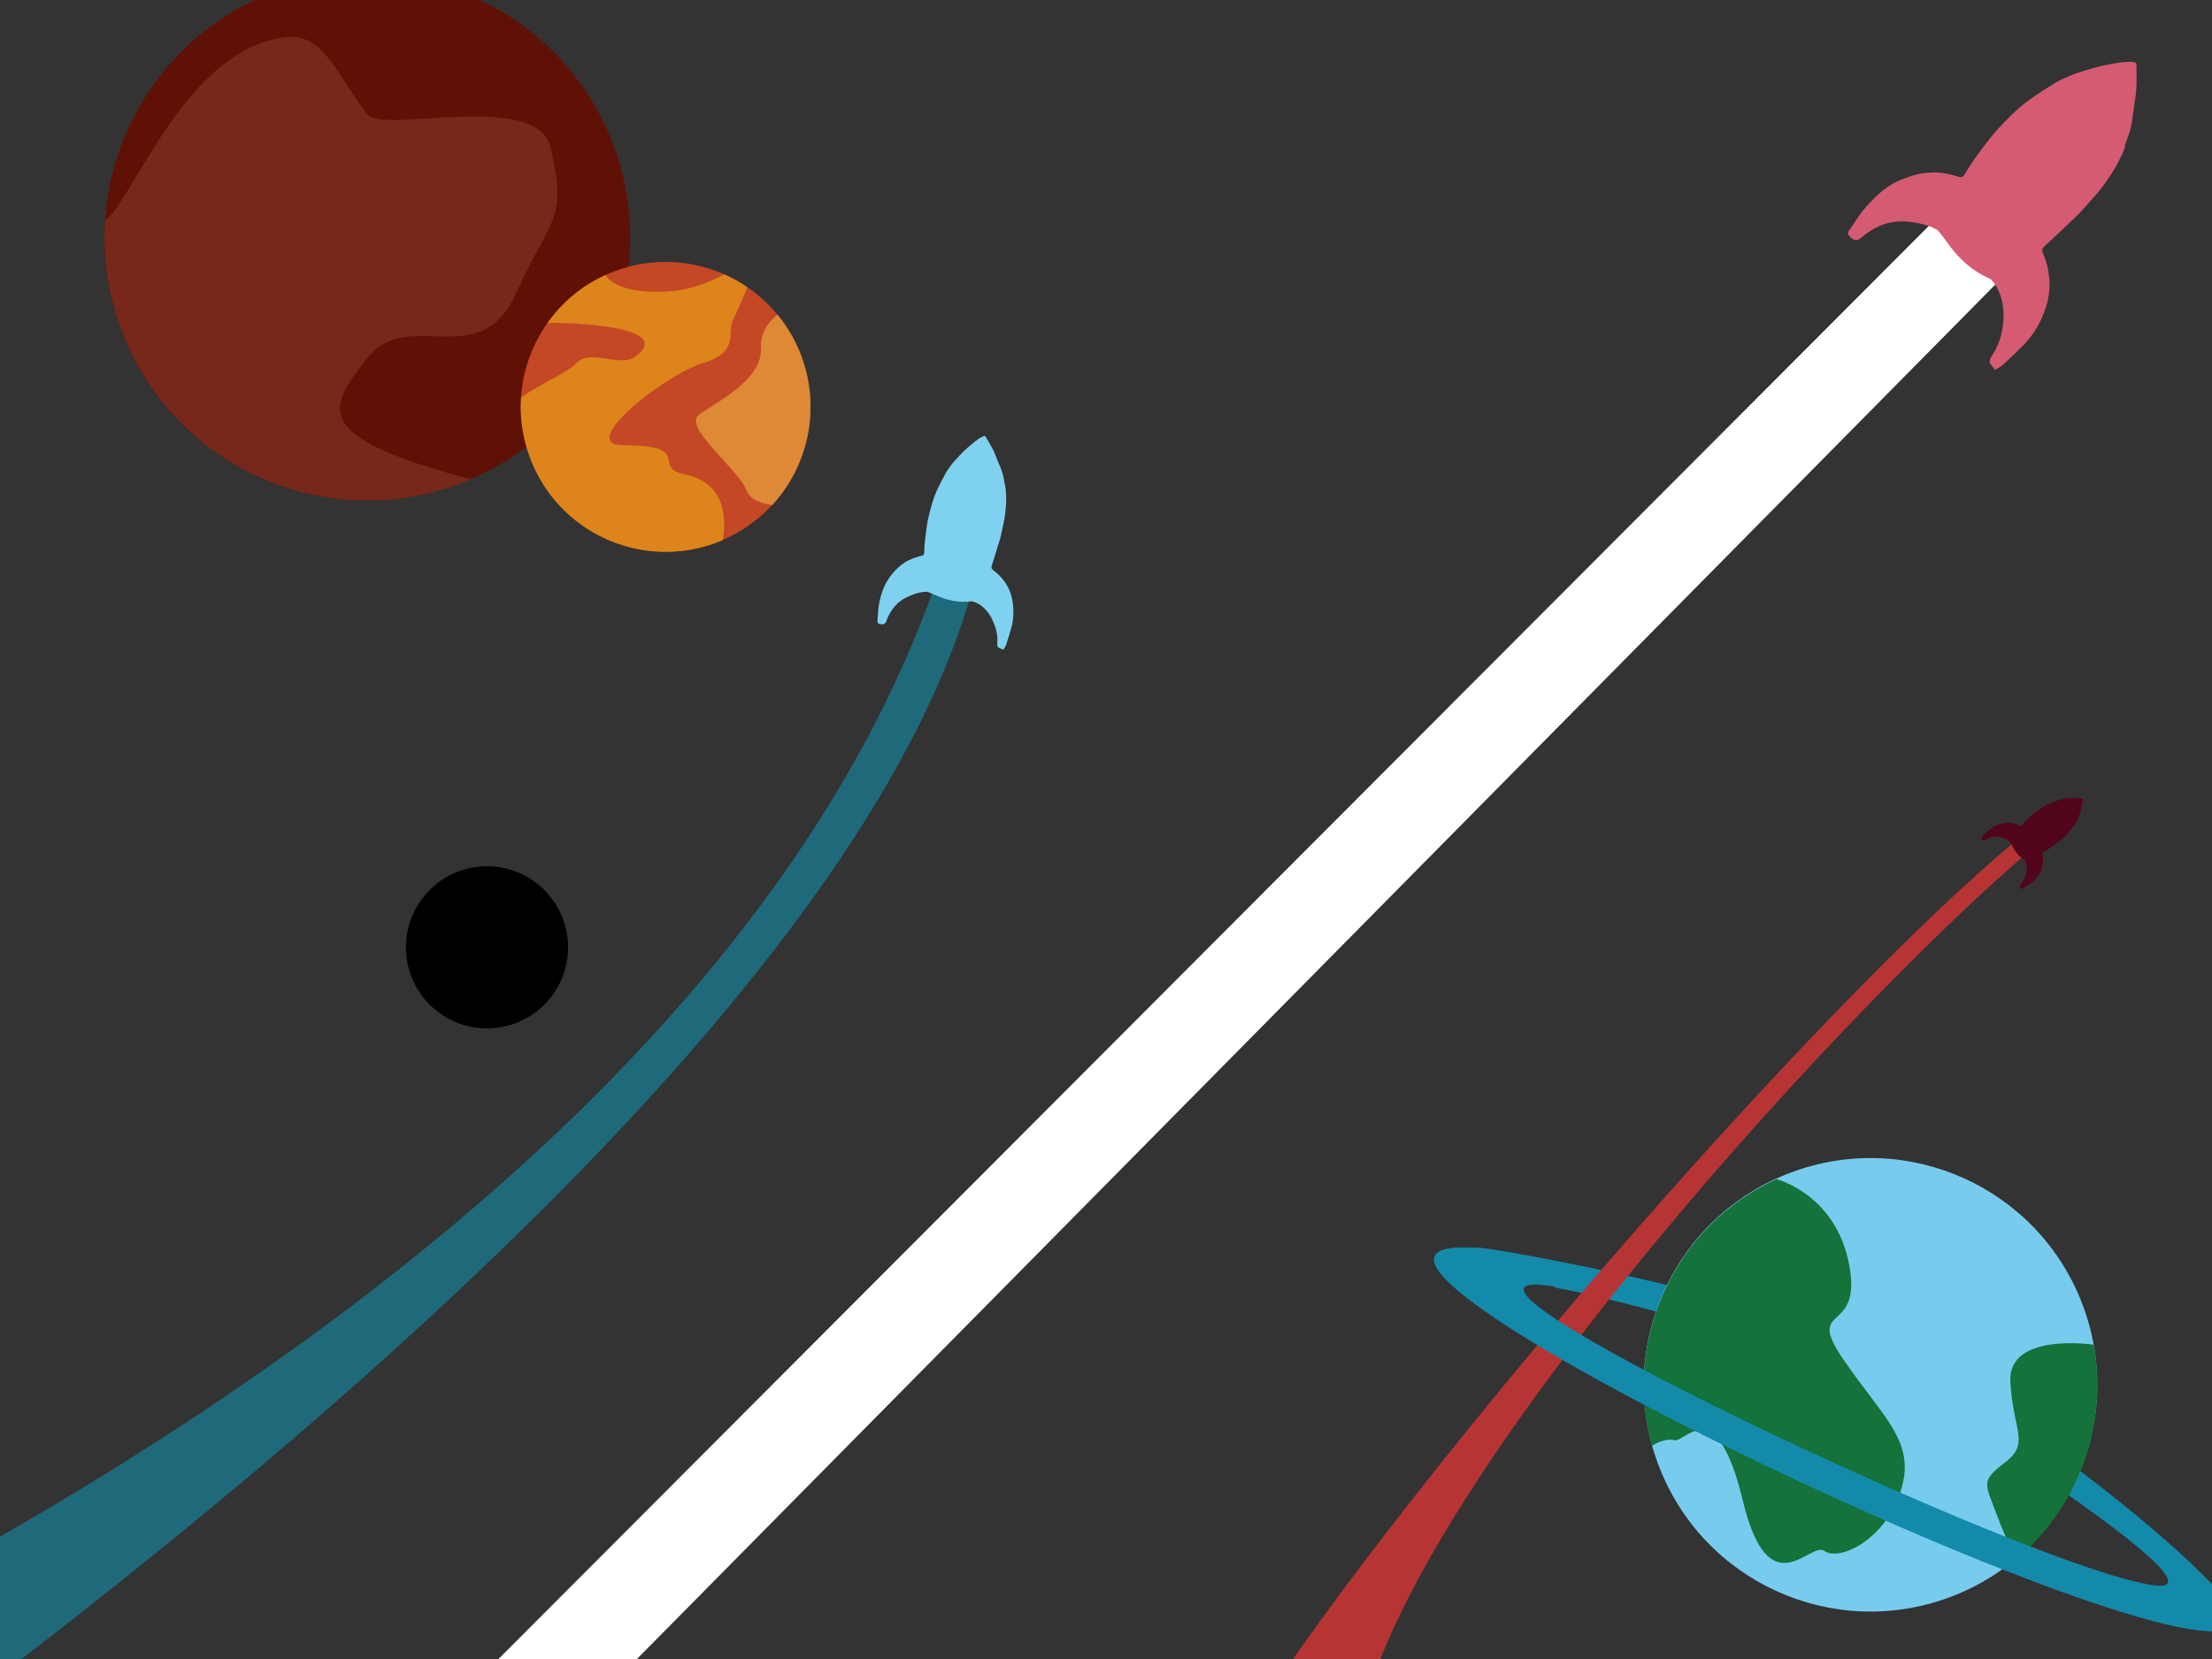 <?xml version="1.0" encoding="utf-8"?>
<!-- Generator: Adobe Illustrator 21.1.0, SVG Export Plug-In . SVG Version: 6.00 Build 0)  -->
<svg version="1.1" id="Calque_1" xmlns="http://www.w3.org/2000/svg" xmlns:xlink="http://www.w3.org/1999/xlink" x="0px" y="0px"
	 viewBox="0 0 1200 900" style="enable-background:new 0 0 1200 900;" xml:space="preserve">
<rect x="0" y="0" width="1200" height="900" fill="#333333" stroke="none"/>
<style type="text/css">
	.st0{fill:#601106;}
	.st1{fill:#77281B;}
	.st2{fill:#C44726;}
	.st3{fill:#DD851B;}
	.st4{fill:#DD8936;}
	.st5{fill:#138AAA;}
	.st6{fill:#77CCED;}
	.st7{fill:#14723A;}
	.st8{fill:#B73434;}
	.st9{fill:#51041A;}
	.st10{fill:#1E697A;}
	.st11{fill:#7FD2EF;}
	.st12{fill:#FFFFFF;}
	.st13{fill:#D55B73;}
</style>
<g id="Plan_5">
	<g id="Corps_planete_2_">
		
			<ellipse transform="matrix(0.937 -0.349 0.349 0.937 -32.437 77.619)" class="st0" cx="199.3" cy="128.9" rx="142.6" ry="142.6"/>
		<path class="st1" d="M298.7,80.1c-7.4-31.5-90.8-7.2-99.4-18c-15.5-19.5-23.3-43.6-42.7-42c-55.1,4.5-83.7,87.7-99.6,99.6
			c-1.3,19.4,1.5,39.4,8.7,58.9c27.5,73.8,109.6,111.4,183.4,83.9c2.1-0.8,4.2-1.6,6.3-2.5c-89.1-23.5-76.9-39.2-56-65.9
			c21.7-27.7,60.9,8.4,80.3-34.5C298.7,117.5,308.1,120.4,298.7,80.1z"/>
	</g>
</g>
<g id="Plan_4">
	<g id="Corps_planete_1_">
		
			<ellipse transform="matrix(0.937 -0.349 0.349 0.937 -54.322 139.823)" class="st2" cx="361.1" cy="220.8" rx="78.6" ry="78.6"/>
		<path class="st3" d="M381.3,197c19.9-6,13-16.1,16.2-23c3.6-7.7,6.2-13.7,7.9-18.2c-3.9-2.7-8.1-5-12.4-6.9
			c-7.6,3.7-17.4,8.1-28.1,9c-30.4,2.5-36.1-8-36.4-8.7c-13,5.9-23.7,15-31.5,26.1c1-0.6,73.7,0.2,46.8,18.7c-8.4,5-24-4.9-31.1,3
			c-4.6,5.1-21.3,12.1-30,18.7c-0.7,10.7,0.8,21.7,4.8,32.5c15.1,40.7,60.4,61.4,101.1,46.2c1.2-0.4,2.3-0.9,3.5-1.4
			c2.5-14.7-0.4-31.6-20.5-35.6c-19-3.8,5.7-15.8-33.9-15.9C313,241.4,359.5,203.8,381.3,197z"/>
		<path class="st4" d="M434.8,193.3c-3.1-8.4-7.6-16-13-22.6c-4.8,3.7-9.4,9.5-9,18.2c1,17.4-24.9,29.5-33.7,36.2
			c-8.8,6.6,21.7,29.6,25.9,41c1.8,4.8,7.7,7,13.9,7.9C438.3,253,445.4,222,434.8,193.3z"/>
	</g>
</g>
<g id="Plan_3.5">
</g>
<g id="Plan_3">
	<g id="anneaux_planete_2nd_plan">
		<g>
			<path class="st5" d="M844.5,698.7c11.5,1.8,46.9,10.5,71.8,17.8c4.8-7.2,9.3-14,9.3-14c-52.7-14.1-125.9-27.4-125.9-25.6
				S844.5,698.7,844.5,698.7z"/>
			<path class="st5" d="M1169.1,860.1c0,0,40.1,27.4,43.6,19.4c3.6-8-36.7-46.2-92.6-87.8l-14.8,7.7
				C1172.8,845.5,1187.1,862.2,1169.1,860.1z"/>
		</g>
	</g>
	<g id="Corps_planete">
		
			<ellipse transform="matrix(0.937 -0.349 0.349 0.937 -198.432 401.167)" class="st6" cx="1014.8" cy="751.6" rx="123" ry="123"/>
		<path class="st7" d="M1031.1,809c8.6-26.7-9-39.3-30.8-71.1c-21.9-31.7,10.2-13,2.9-51.6c-7.2-38.6-39.5-46.6-39.5-46.6
			c-55,25-83.6,86.6-67.5,144.6c1.6-1,7.4-4.3,12.2-3c5.5,1.5,22.7-26.9,37,32.5s36.6,21.9,44.4,27.6
			C997.6,847.1,1022.5,835.7,1031.1,809z"/>
		<path class="st7" d="M1094.3,845.5c33.1-28.1,49.5-72.3,41.5-116c-0.1,0-46.7-7-45.2,20.1c1.6,27.2,10.8,33.3-2.9,43.8
			c-13.7,10.4-10.7,11.4-4.1,29.3C1090.3,840.5,1094.3,845.5,1094.3,845.5z"/>
	</g>
	<g>
		<path class="st8" d="M667.7,951h68c8.7-123.1,257.6-397.8,366.8-490.7l-4.9-7.5C986.8,543,750,816.2,667.7,951z"/>
	</g>
	<g id="anneaux_planete_1er_plan">
		<path class="st5" d="M1169.1,860.1c-65.6-8-421.4-177.1-326.6-162.3c0,0-43.4-20.9-42.8-20.9c-135.6-8.1,405.3,248.9,413,202.5
			C1212.7,879.8,1169.1,860.1,1169.1,860.1z"/>
	</g>
	<g id="Fusee_1">
		<path class="st9" d="M1124.8,448.2c-1.4,2.2-3,4.1-4.9,5.9c-1.2,1.1-2.5,2-3.7,3c-0.6,0.4-1.2,0.9-1.7,1.3c-1.4,1-2.9,2-4.2,2.8
			c-0.7,0.4-1.3,0.9-1.9,1.3c-0.5,0.3-0.6,0.6-0.5,1.1c0.4,1.5,0.5,3,0.4,4.5c-0.2,2.4-1.1,4.5-2.3,6.5c-1.1,1.8-2.6,3.3-4.3,4.5
			c-1.3,0.9-2.6,1.8-4,2.7c-0.3,0.2-0.9,0.4-1.3,0.6c-0.2-0.2-0.2-0.4-0.4-0.7c-0.5-0.9-0.4-1.1,0.2-1.9c1.2-1.3,2.1-2.9,2.7-4.6
			c0.2-0.9,0.5-1.6,0.6-2.5c0.2-2,0.1-3.9-1-5.7c-0.2-0.1-0.2-0.4-0.4-0.5c-2.9-1.9-5-4.6-6.5-7.8c-0.4-0.8-0.8-1.4-1.2-2.1
			c-0.1-0.1-0.3-0.1-0.4-0.3c-0.2-0.1-0.4-0.4-0.6-0.5c-1.1-0.7-2.3-1.1-3.4-1.5c-1.1-0.4-2.3-0.5-3.5-0.5c-1.5,0-2.9,0.4-4.2,1.1
			c-0.4,0.2-1,0.4-1.4,0.8c-0.8,0.5-1.4,0.1-1.9-0.7c-0.1-0.3-0.2-0.5,0-0.8c1.1-1,2-2.2,3.2-3.2c1.1-0.9,2.2-1.8,3.4-2.5
			c1.3-0.8,2.8-1.4,4.3-1.7c1.7-0.4,3.4-0.5,5.1-0.4s3.2,0.8,4.6,1.6c0.5,0.3,0.8,0.1,1.2-0.2c0.7-0.8,1.4-1.7,2.2-2.5
			c1.7-1.6,3.3-3.3,5.2-4.7c1.9-1.4,3.7-2.8,5.8-3.8c1.8-0.9,3.5-1.6,5.4-2.3c0.5-0.1,1-0.3,1.5-0.5c0.8-0.2,1.7-0.4,2.5-0.6
			c1.6-0.2,3.2-0.5,4.9-0.5c1.7,0,3.5-0.1,5.1,0.3c0.5,0.1,0.7,0.3,0.6,0.8c-0.2,1.4-0.5,2.8-0.7,4c-0.1,0.9-0.5,1.8-0.8,2.7
			c-0.2,0.9-0.6,1.8-0.9,2.7c-0.4,1.3-1.2,2.6-1.9,3.8C1125.2,447.5,1125,447.9,1124.8,448.2z"/>
	</g>
</g>
<g id="Plan_2.5">
	<g id="Centre_trou_noir">
		<ellipse transform="matrix(0.985 -0.17 0.17 0.985 -83.715 52.595)" cx="264.5" cy="514" rx="44" ry="44"/>
	</g>
</g>
<g id="Plan_2">
	<g id="Trace_fusee_2">
		<path class="st10" d="M509.9,309.7C361.1,751.6-339.9,992-339.9,992v153c0,0,780.8-479.7,869.5-833.1
			C509.9,309.7,509.9,309.7,509.9,309.7z"/>
	</g>
	<g id="Fusee_2">
		<path class="st11" d="M545.5,264.5c0.6,5,0.4,10-0.3,15c-0.4,3.1-1.2,6.1-1.8,9.2c-0.3,1.4-0.6,2.8-1,4.1c-1,3.3-2,6.5-3,9.7
			c-0.5,1.5-0.9,2.9-1.4,4.4c-0.3,1.2-0.2,1.6,0.8,2.4c2.4,1.8,4.5,3.9,6.3,6.4c2.7,3.8,4,8.1,4.5,12.7c0.4,4.2,0.1,8.3-1,12.3
			c-0.8,3-1.8,6.1-2.8,9.1c-0.3,0.9-0.8,1.6-1.4,2.6c-0.5-0.2-0.9-0.3-1.4-0.5c-1.9-0.7-2.1-1.1-2-3.1c0.3-3.6-0.3-7-1.7-10.3
			c-0.6-1.6-1.3-3.2-2.2-4.6c-2.1-3.3-4.8-6-8.7-7.4c-0.4-0.1-0.8-0.3-1.2-0.3c-7,0.9-13.5-0.5-19.8-3.4c-1.5-0.7-3-1.2-4.5-1.8
			c-0.2-0.1-0.6,0-0.9,0.1c-0.6,0-1.1,0-1.7,0.1c-2.5,0.4-4.8,1.2-7.1,2.2c-2.2,0.9-4.2,2.1-6,3.7c-2.2,2-3.9,4.4-5.2,7
			c-0.5,1-0.9,2-1.2,3c-0.6,1.6-2.1,1.9-3.8,1.3c-0.6-0.2-1-0.5-1-1.4c0.3-2.9,0.3-5.9,0.8-8.8c0.4-2.7,1.2-5.4,2.1-8
			c1-2.9,2.6-5.6,4.5-8.1c2.1-2.7,4.6-5.2,7.5-7c2.8-1.8,5.9-2.8,9.1-3.6c1-0.2,1.4-0.7,1.4-1.7c0.1-2.2,0.1-4.3,0.4-6.5
			c0.6-4.6,1-9.1,2.1-13.6s2.3-8.9,4.1-13.1c1.6-3.5,3.5-6.9,5.2-10.3c0.6-0.8,1.1-1.7,1.7-2.5c1-1.4,2-2.8,3.2-4
			c2.2-2.4,4.3-4.8,6.8-6.9c2.6-2.2,5.1-4.6,8.2-6.1c0.9-0.4,1.3-0.4,1.8,0.5c1.4,2.3,2.8,4.6,4,7c0.8,1.6,1.4,3.4,2.1,5.1
			c0.7,1.7,1.4,3.4,2.1,5.1c1.1,2.6,1.5,5.4,2,8.2C545.2,263.1,545.4,263.8,545.5,264.5z"/>
	</g>
</g>
<g id="Plan_1">
	<g id="Trace_fusee_3">
		<polygon class="st12" points="1066.4,102.5 130.2,1040.5 179.1,1068.4 1101.6,135 1110.1,92.7 		"/>
	</g>
	<g id="Fusee_3">
		<path class="st13" d="M1152.1,81.7c-3.1,7.3-7.2,14-12,20.2c-3,3.9-6.4,7.5-9.6,11.1c-1.4,1.7-3,3.3-4.6,4.8
			c-3.8,3.6-7.6,7.3-11.5,10.9c-1.8,1.7-3.5,3.3-5.3,4.9c-1.4,1.4-1.5,2.1-0.8,3.8c1.9,4.4,3,8.9,3.4,13.7
			c0.7,7.4-0.9,14.2-3.8,20.9c-2.6,6-6.3,11.4-10.9,16c-3.5,3.5-7.1,6.9-10.8,10.2c-1,0.9-2.4,1.5-3.8,2.5c-0.5-0.6-1-1.2-1.5-1.8
			c-2-2.4-2-3.2-0.3-5.9c3.1-4.7,5-9.8,5.8-15.3c0.3-2.6,0.7-5.3,0.5-8c-0.3-6.2-1.8-12-5.8-17c-0.5-0.4-0.8-1.1-1.4-1.4
			c-10-4.3-17.6-11.4-23.8-20.4c-1.4-2-3.1-4.1-4.7-6c-0.3-0.3-0.8-0.4-1.2-0.6c-0.8-0.4-1.4-0.8-2.3-1.2c-3.6-1.4-7.4-2.2-11.2-2.7
			c-3.7-0.5-7.3-0.4-10.9,0.3c-4.5,0.9-8.6,2.9-12.3,5.5c-1.4,0.9-2.7,2-4,3.1c-2,1.8-4.3,0.9-6.1-1.3c-0.7-0.8-1-1.5-0.3-2.6
			c2.7-3.7,5-7.8,7.9-11.4c2.7-3.3,5.8-6.4,9-9.3c3.6-3.2,7.8-5.7,12.3-7.5c5-2,10.1-3.4,15.5-3.6c5.1-0.3,10.1,0.8,14.9,2.3
			c1.5,0.5,2.5,0.1,3.2-1.2c1.8-2.9,3.6-5.8,5.5-8.5c4.3-5.8,8.4-11.7,13.4-17c4.9-5.3,9.9-10.3,15.7-14.6c4.8-3.6,10-6.6,15-9.9
			c1.4-0.7,2.8-1.4,4.2-2.1c2.5-1,4.8-2.2,7.4-3c4.7-1.5,9.5-3.1,14.4-4.1c5.2-1,10.3-2.2,15.7-1.9c1.5,0.1,2,0.5,2,2.1
			c0,4.2,0.2,8.5-0.1,12.7c-0.1,2.9-0.7,5.8-1.1,8.6c-0.4,2.9-0.8,5.8-1.2,8.6c-0.5,4.5-2.2,8.6-3.7,12.8
			C1152.9,79.5,1152.5,80.6,1152.1,81.7z"/>
	</g>
</g>
</svg>
